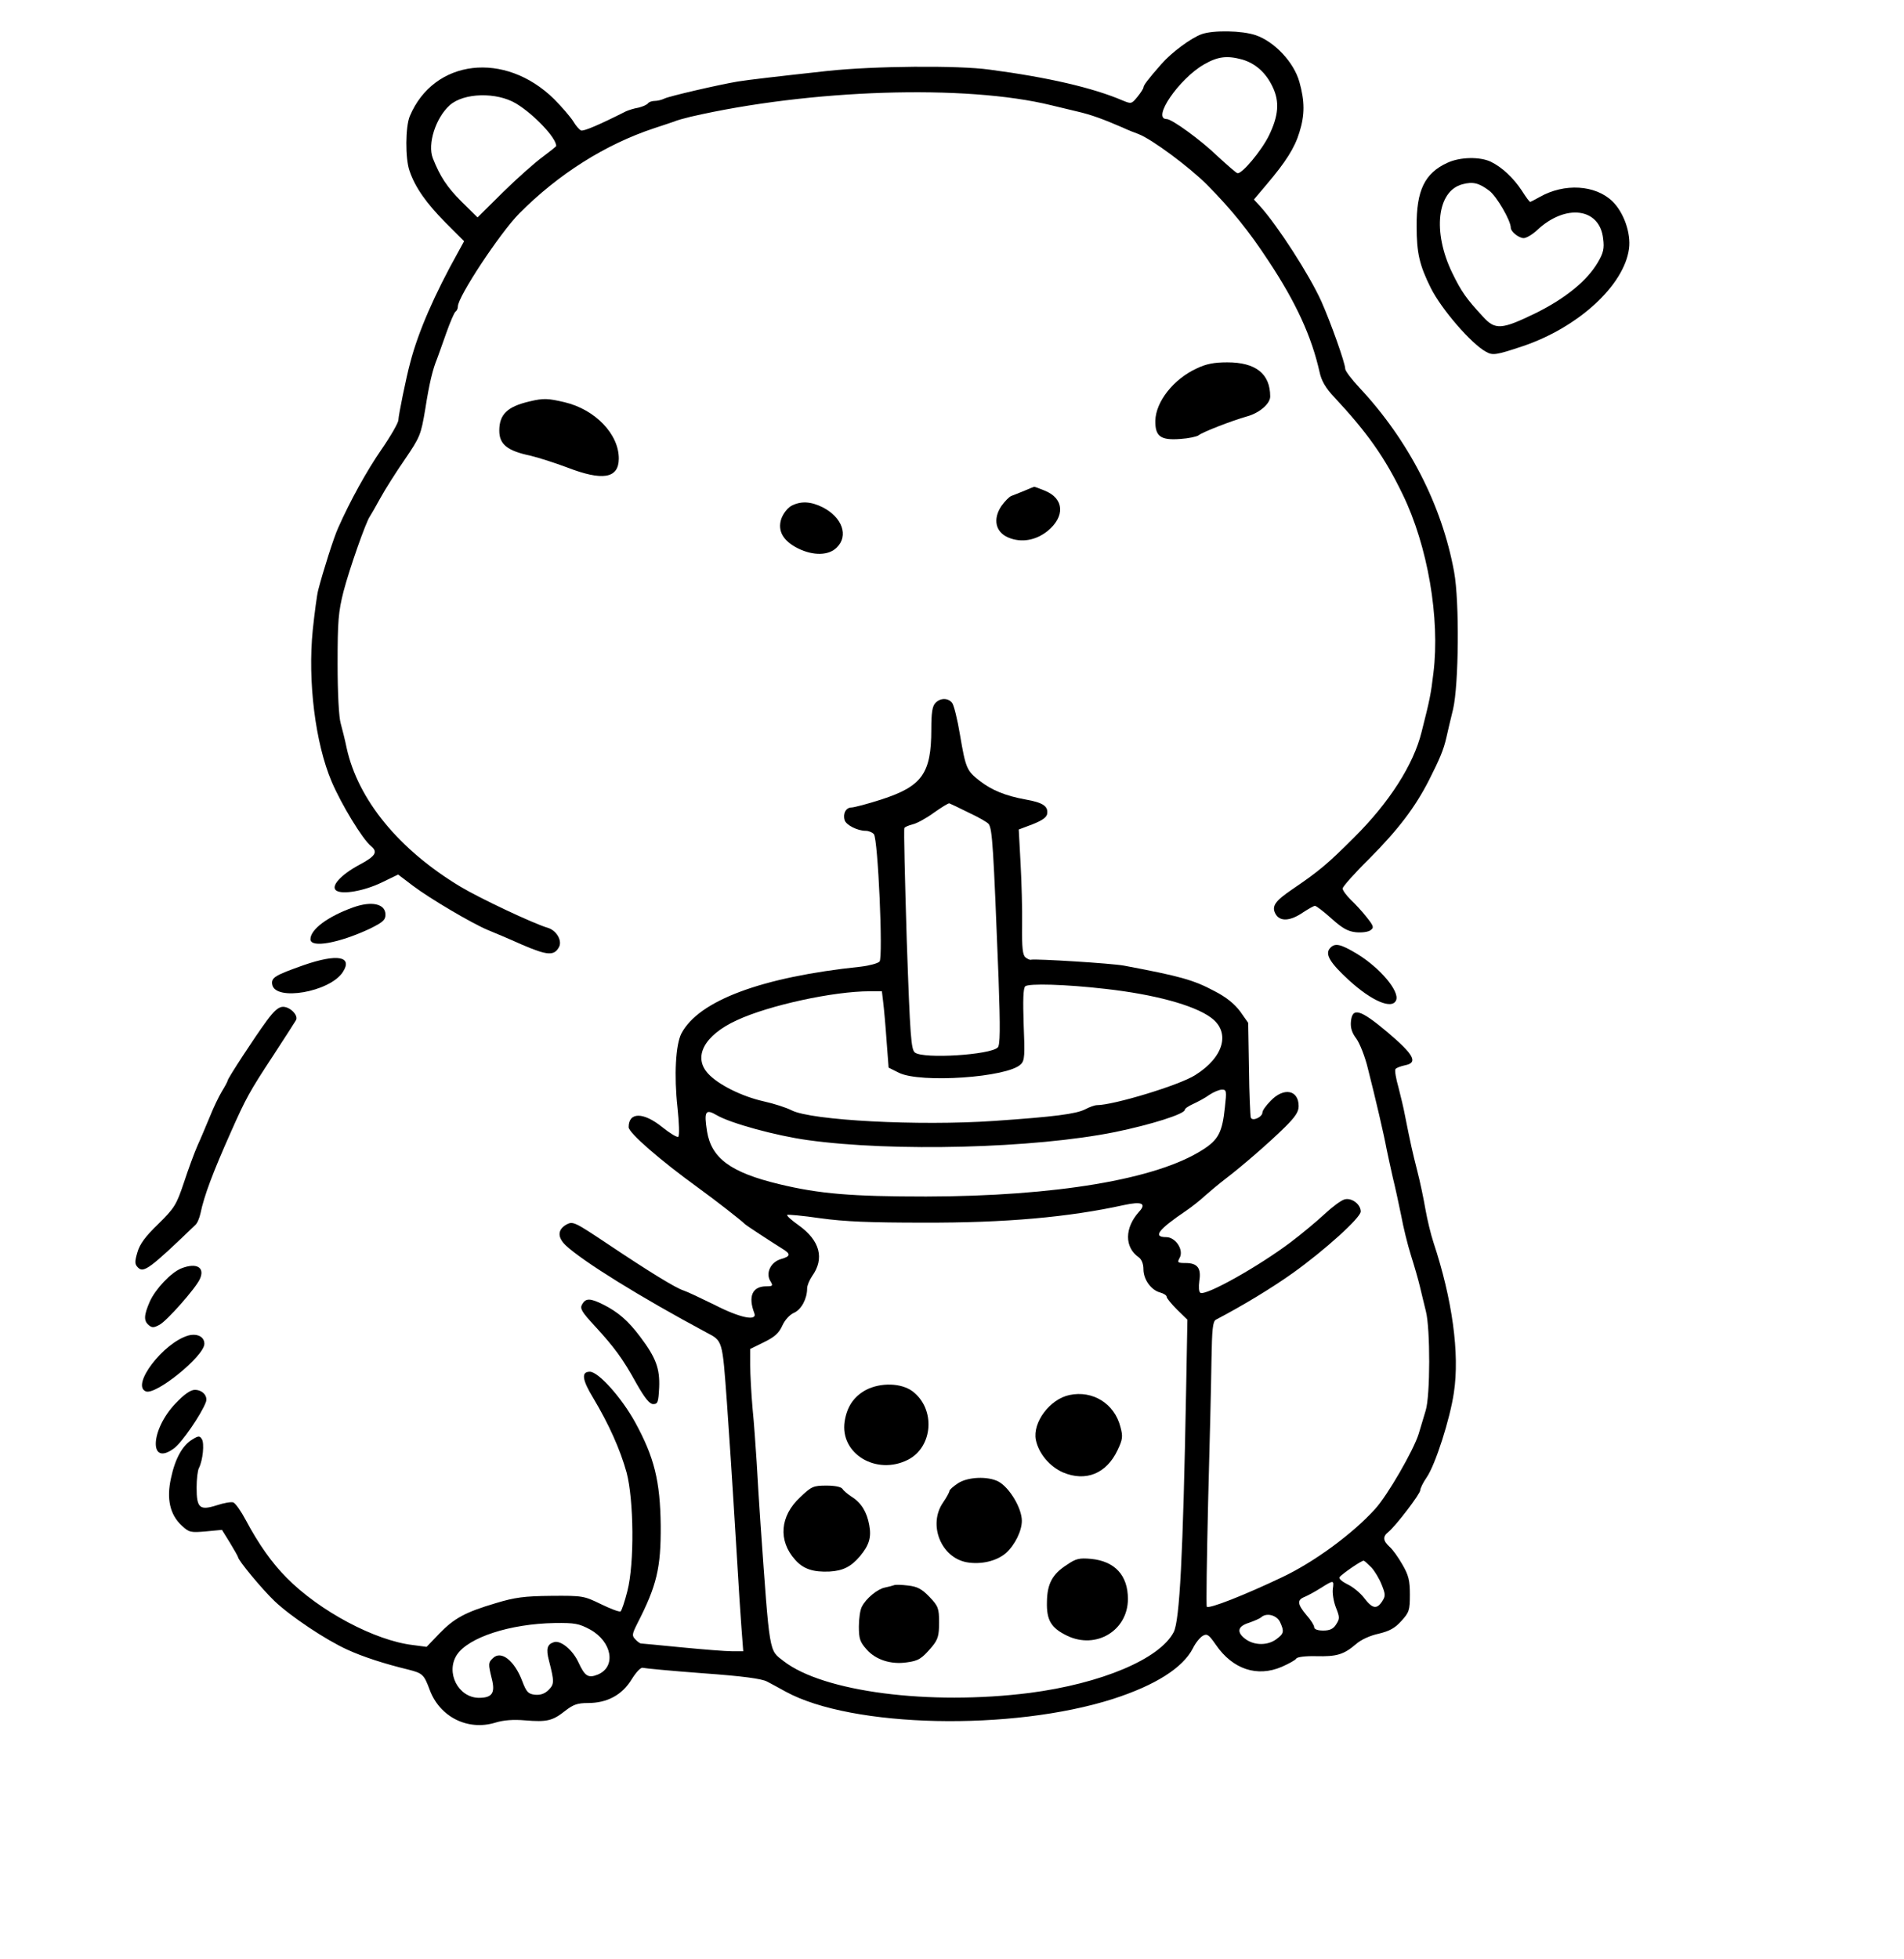 <?xml version="1.0" standalone="no"?>
<!DOCTYPE svg PUBLIC "-//W3C//DTD SVG 20010904//EN"
 "http://www.w3.org/TR/2001/REC-SVG-20010904/DTD/svg10.dtd">
<svg version="1.0" xmlns="http://www.w3.org/2000/svg"
 width="736pt" height="757pt" viewBox="0 0 736 757"
 preserveAspectRatio="xMidYMid meet">

<g transform="translate(0,757) scale(0.1,-0.1)"
fill="#000000" stroke="none">
<path d="M4645 7438 c-41 -15 -116 -70 -156 -116 -52 -59 -69 -82 -69 -90 0
-4 -10 -20 -23 -36 -23 -28 -24 -28 -58 -14 -115 49 -287 89 -514 119 -122 17
-448 14 -625 -5 -201 -22 -304 -34 -348 -41 -72 -12 -267 -57 -284 -66 -10 -5
-27 -9 -37 -9 -11 0 -22 -4 -26 -9 -3 -5 -20 -13 -37 -17 -18 -3 -39 -10 -48
-14 -105 -53 -164 -78 -174 -74 -7 3 -20 18 -30 35 -10 16 -43 55 -74 86 -190
187 -465 155 -558 -66 -17 -41 -18 -163 -1 -211 22 -65 66 -126 139 -200 l72
-72 -23 -42 c-91 -163 -154 -307 -185 -426 -15 -54 -46 -206 -46 -223 0 -10
-29 -61 -65 -113 -58 -84 -122 -200 -168 -304 -16 -34 -59 -170 -77 -240 -5
-19 -14 -88 -21 -154 -20 -199 10 -438 73 -586 38 -89 119 -222 152 -249 28
-23 18 -39 -46 -73 -72 -39 -111 -83 -88 -99 24 -16 106 -2 175 31 l64 31 58
-44 c65 -49 226 -144 288 -170 22 -9 82 -34 133 -57 98 -42 124 -44 143 -9 13
25 -10 64 -43 74 -55 16 -263 114 -338 159 -238 143 -396 336 -440 536 -6 30
-17 73 -23 95 -7 24 -12 115 -12 230 0 166 3 201 23 280 23 88 87 270 102 290
4 6 22 37 40 70 18 33 61 101 95 150 59 87 62 94 79 195 16 102 29 154 46 195
4 11 20 55 35 98 15 42 31 80 36 83 5 3 9 12 9 20 0 38 163 284 237 359 151
152 332 267 523 330 30 10 64 21 75 25 11 5 40 13 65 19 461 106 1063 126
1395 44 33 -8 78 -19 100 -24 52 -12 99 -29 175 -62 19 -9 47 -20 61 -25 52
-20 196 -127 265 -196 94 -95 162 -179 238 -295 106 -160 166 -291 197 -429 7
-33 23 -61 57 -97 127 -136 195 -232 264 -375 97 -199 145 -479 119 -690 -10
-84 -14 -103 -46 -229 -31 -125 -124 -271 -260 -406 -102 -102 -135 -130 -238
-200 -68 -46 -82 -66 -67 -95 17 -32 57 -30 109 6 20 13 40 24 44 24 5 0 34
-22 64 -49 42 -38 64 -50 95 -53 22 -2 47 1 56 8 14 10 12 16 -15 50 -17 22
-45 52 -62 68 -17 17 -31 36 -31 43 0 7 46 59 103 115 112 113 177 198 231
304 41 81 56 116 67 164 4 19 16 69 26 110 22 95 25 415 4 530 -47 258 -176
509 -366 712 -30 32 -55 65 -55 73 0 22 -56 179 -92 260 -47 104 -168 291
-236 367 l-25 27 49 58 c74 87 109 142 127 202 21 67 21 119 0 194 -21 76 -96
156 -169 181 -53 18 -163 20 -209 4z m157 -98 c51 -15 92 -51 118 -107 27 -57
22 -111 -15 -187 -29 -59 -106 -151 -122 -145 -6 2 -40 32 -76 65 -65 63 -177
144 -197 144 -59 0 47 155 144 211 54 31 89 35 148 19z m-2807 -170 c68 -41
155 -132 155 -164 0 -2 -24 -21 -52 -42 -29 -21 -98 -82 -153 -136 l-99 -98
-62 61 c-56 56 -83 97 -111 168 -21 55 11 155 65 204 54 49 182 52 257 7z"/>
<path d="M5595 6941 c-88 -40 -120 -107 -119 -246 0 -102 11 -150 55 -238 41
-82 157 -216 213 -246 26 -15 39 -13 141 21 215 72 393 235 412 377 8 60 -20
140 -64 183 -66 64 -186 71 -281 17 -18 -10 -35 -19 -37 -19 -3 0 -17 19 -32
43 -33 50 -77 91 -120 112 -42 20 -119 19 -168 -4z m162 -108 c28 -21 83 -115
83 -143 0 -15 31 -40 50 -40 10 0 34 14 52 31 110 103 242 86 255 -33 5 -38 1
-55 -20 -91 -42 -72 -126 -140 -241 -197 -132 -64 -156 -66 -204 -13 -64 69
-83 96 -119 170 -76 158 -58 315 40 341 41 11 64 5 104 -25z"/>
<path d="M4625 6146 c-89 -41 -157 -128 -159 -201 -1 -61 20 -77 97 -71 32 2
63 9 70 14 16 13 130 57 187 73 48 13 90 49 90 77 0 88 -56 132 -166 132 -51
0 -82 -6 -119 -24z"/>
<path d="M2047 6019 c-86 -20 -117 -50 -117 -113 0 -53 31 -78 122 -97 29 -7
92 -27 140 -45 137 -53 199 -43 200 33 1 95 -91 191 -210 219 -64 15 -81 16
-135 3z"/>
<path d="M3960 5674 c-19 -8 -42 -17 -50 -20 -9 -3 -26 -21 -39 -39 -34 -51
-23 -101 27 -122 50 -21 106 -11 151 25 69 56 65 126 -10 156 -22 9 -40 16
-42 15 -1 0 -18 -7 -37 -15z"/>
<path d="M3058 5615 c-15 -9 -31 -30 -38 -50 -15 -46 7 -85 65 -114 59 -29
119 -28 150 4 46 45 21 116 -55 155 -46 23 -85 25 -122 5z"/>
<path d="M3616 4854 c-12 -12 -16 -37 -16 -102 0 -171 -36 -220 -193 -271 -53
-17 -106 -31 -116 -31 -21 0 -34 -24 -26 -49 6 -19 50 -41 81 -41 12 0 26 -6
32 -13 16 -19 36 -475 22 -492 -6 -7 -39 -16 -73 -20 -383 -40 -626 -131 -693
-258 -22 -43 -29 -161 -15 -287 6 -57 8 -107 3 -112 -4 -4 -32 13 -62 37 -73
59 -130 59 -130 0 0 -22 122 -128 270 -235 65 -47 165 -125 180 -140 5 -5 98
-66 143 -94 35 -21 34 -30 -5 -41 -40 -12 -59 -55 -40 -85 11 -18 9 -20 -16
-20 -54 0 -71 -39 -46 -104 12 -32 -56 -18 -155 33 -53 26 -106 51 -119 55
-31 10 -132 72 -292 179 -129 86 -135 89 -160 76 -35 -20 -36 -49 -3 -81 68
-63 289 -200 543 -336 64 -34 62 -26 80 -272 10 -145 16 -226 40 -620 5 -85
12 -197 16 -248 l7 -92 -44 0 c-24 0 -111 7 -194 15 -82 8 -153 15 -157 15 -4
0 -14 7 -22 16 -14 14 -13 20 8 62 75 146 91 215 90 377 -2 173 -25 265 -99
400 -53 96 -142 195 -175 195 -34 0 -30 -31 14 -103 59 -99 103 -196 128 -286
28 -105 31 -351 3 -459 -10 -40 -22 -75 -26 -78 -5 -3 -39 10 -76 28 -66 32
-70 33 -193 32 -104 -1 -140 -6 -213 -28 -118 -35 -161 -58 -219 -118 l-49
-51 -53 7 c-146 17 -361 131 -488 260 -57 57 -109 131 -158 223 -18 34 -40 65
-48 68 -8 3 -37 -2 -64 -11 -66 -21 -78 -11 -78 68 0 33 4 67 9 76 15 29 22
96 11 112 -8 13 -13 13 -37 -2 -37 -22 -66 -73 -82 -149 -18 -80 -4 -141 41
-183 29 -27 35 -28 93 -23 l63 6 31 -50 c17 -28 31 -53 31 -55 0 -12 92 -123
141 -170 62 -59 198 -150 282 -188 59 -27 141 -54 236 -77 55 -14 60 -19 82
-78 39 -105 147 -159 253 -127 32 10 70 13 116 9 84 -7 106 -2 155 37 31 24
47 30 88 30 74 0 132 31 169 92 18 29 36 47 43 44 7 -2 111 -12 232 -21 154
-11 227 -21 248 -32 17 -9 49 -26 72 -39 256 -140 875 -153 1266 -28 164 53
269 120 308 195 10 21 28 43 39 49 16 9 23 4 50 -35 65 -95 160 -126 255 -85
27 12 53 26 56 32 4 6 36 10 76 9 80 -2 107 6 154 46 20 18 56 34 89 41 41 10
62 21 87 49 30 33 33 41 33 102 0 54 -5 75 -29 116 -16 28 -38 59 -50 69 -25
23 -27 39 -4 57 29 24 123 147 123 161 0 7 11 30 25 50 34 50 90 225 105 327
23 150 -6 361 -79 581 -10 30 -24 88 -31 128 -7 41 -21 108 -32 150 -18 71
-25 101 -48 217 -4 22 -15 68 -24 103 -10 34 -15 66 -12 71 3 5 19 11 37 15
52 10 35 41 -69 129 -105 88 -135 96 -140 39 -2 -23 4 -43 21 -65 13 -18 34
-70 45 -117 29 -114 62 -255 72 -310 5 -25 16 -74 24 -110 9 -36 23 -101 32
-145 8 -44 25 -114 38 -155 13 -41 29 -96 35 -122 6 -27 17 -69 23 -95 17 -67
17 -326 -1 -383 -7 -25 -20 -65 -27 -90 -20 -64 -121 -239 -169 -291 -87 -96
-236 -205 -359 -263 -145 -69 -282 -123 -291 -114 -3 3 0 184 5 404 6 219 12
466 13 548 2 121 5 150 17 157 105 55 217 123 297 180 122 87 263 214 263 238
0 28 -35 54 -62 47 -13 -3 -48 -29 -78 -57 -30 -28 -89 -77 -130 -108 -123
-93 -329 -209 -350 -196 -6 4 -7 22 -4 46 8 49 -7 69 -53 69 -31 0 -33 2 -23
20 17 31 -16 80 -52 80 -53 0 -31 29 77 102 22 15 55 41 73 58 18 16 54 46 80
66 63 48 166 137 230 200 39 39 52 58 52 80 0 63 -57 74 -108 21 -18 -18 -32
-38 -32 -45 0 -18 -39 -36 -45 -20 -2 7 -6 92 -7 190 l-3 176 -31 44 c-22 29
-53 55 -100 79 -81 43 -131 57 -349 98 -48 9 -341 27 -359 23 -4 -2 -15 3 -22
9 -11 9 -14 38 -13 123 1 61 -2 170 -6 241 l-7 130 53 20 c38 15 55 27 57 41
4 29 -16 43 -84 55 -77 14 -131 36 -177 72 -50 39 -54 48 -76 177 -10 61 -24
117 -31 125 -16 19 -45 19 -64 -1z m129 -424 c39 -18 73 -38 77 -44 14 -21 18
-86 38 -596 7 -197 6 -258 -3 -267 -29 -29 -286 -45 -320 -20 -15 11 -19 58
-32 437 -7 233 -12 427 -9 431 2 4 17 10 32 14 15 3 52 23 82 45 30 21 57 38
60 36 3 -1 37 -17 75 -36z m530 -681 c186 -21 339 -62 405 -110 78 -56 52
-153 -60 -223 -61 -39 -316 -116 -380 -116 -8 0 -28 -7 -45 -16 -35 -18 -119
-29 -353 -45 -290 -20 -706 2 -782 41 -19 10 -68 26 -109 35 -84 19 -174 64
-213 106 -61 65 -16 149 110 207 125 58 374 112 514 112 l47 0 5 -42 c3 -24 9
-90 13 -148 l8 -105 40 -20 c83 -41 421 -18 471 33 15 14 16 35 11 153 -3 94
-2 140 6 148 12 12 156 8 312 -10z m460 -456 c-10 -98 -25 -127 -87 -166 -178
-114 -569 -179 -1068 -180 -287 0 -412 10 -569 48 -187 45 -261 100 -278 204
-12 77 -6 88 38 62 53 -31 228 -79 351 -96 330 -46 875 -32 1188 31 141 29
270 70 270 86 0 5 15 15 33 23 17 8 46 23 62 35 17 11 38 20 49 20 17 0 18 -6
11 -67z m-332 -405 c-56 -62 -57 -137 -1 -176 11 -8 18 -25 18 -46 0 -40 30
-81 65 -90 14 -4 25 -11 25 -17 0 -5 18 -27 40 -49 l40 -39 -5 -273 c-12 -642
-25 -889 -48 -934 -54 -104 -280 -199 -557 -235 -387 -49 -798 4 -951 123 -57
44 -53 20 -89 528 -5 74 -12 182 -15 240 -4 58 -10 152 -16 209 -5 58 -9 132
-9 167 l0 62 53 26 c41 20 58 35 71 64 10 22 29 43 46 50 28 13 50 54 50 94 0
11 9 32 19 47 49 68 31 138 -52 197 -27 19 -47 37 -44 40 2 2 60 -3 128 -13
93 -13 193 -17 399 -17 318 -1 561 21 775 68 69 15 88 6 58 -26z m898 -1374
c13 -14 31 -44 40 -67 15 -37 15 -44 2 -64 -21 -32 -38 -29 -70 13 -15 20 -45
44 -65 53 -20 10 -34 22 -30 27 8 12 84 64 93 64 3 0 16 -12 30 -26z m-149
-84 c-2 -16 3 -48 12 -71 15 -38 15 -43 1 -65 -11 -18 -25 -24 -50 -24 -22 0
-35 5 -35 13 0 7 -13 28 -30 47 -35 42 -37 58 -7 70 12 5 40 20 62 34 51 32
52 32 47 -4z m-204 -127 c17 -37 15 -45 -15 -67 -33 -24 -83 -24 -117 0 -37
27 -33 50 12 64 20 7 41 16 47 21 20 19 60 9 73 -18z m-2667 -29 c85 -47 102
-144 30 -174 -37 -15 -50 -7 -75 47 -22 48 -69 87 -95 78 -26 -8 -31 -26 -19
-71 21 -82 21 -91 -2 -114 -14 -14 -31 -20 -52 -18 -26 3 -33 10 -49 52 -30
80 -82 121 -114 89 -18 -17 -18 -22 -4 -79 14 -55 2 -74 -50 -74 -80 1 -129
98 -85 166 45 68 206 120 378 123 78 1 94 -2 137 -25z"/>
<path d="M3348 2200 c-48 -26 -74 -65 -83 -122 -19 -125 123 -210 245 -148 97
50 107 196 18 264 -44 33 -123 35 -180 6z"/>
<path d="M4134 2180 c-76 -16 -143 -106 -130 -173 11 -53 53 -103 105 -126 88
-37 168 -5 211 86 20 42 21 53 11 90 -23 90 -107 142 -197 123z"/>
<path d="M3703 1839 c-18 -12 -33 -25 -33 -30 0 -4 -11 -25 -25 -45 -58 -85
-8 -211 91 -230 55 -10 116 4 152 35 35 31 62 86 62 125 0 49 -48 129 -91 152
-41 21 -118 18 -156 -7z"/>
<path d="M3093 1785 c-78 -72 -86 -168 -19 -242 31 -35 69 -48 133 -45 52 3
83 19 117 59 36 43 45 73 36 121 -9 50 -31 86 -68 109 -15 10 -31 23 -35 30
-5 8 -29 13 -62 13 -51 0 -58 -3 -102 -45z"/>
<path d="M4124 1524 c-56 -36 -76 -73 -77 -143 -2 -71 16 -101 78 -131 112
-54 235 20 235 142 0 91 -50 146 -143 155 -45 4 -58 1 -93 -23z"/>
<path d="M3455 1445 c-5 -2 -21 -6 -35 -9 -29 -6 -72 -42 -88 -73 -7 -12 -12
-47 -12 -77 0 -47 4 -60 30 -89 35 -40 94 -59 155 -50 46 6 58 14 98 61 23 28
27 43 27 93 0 55 -3 63 -37 99 -30 31 -47 40 -83 44 -25 3 -49 4 -55 1z"/>
<path d="M1365 4064 c-98 -35 -165 -85 -165 -123 0 -35 110 -15 228 40 51 25
62 34 62 55 0 42 -53 54 -125 28z"/>
<path d="M5140 3905 c-18 -22 1 -55 73 -121 89 -82 169 -116 184 -78 13 35
-63 125 -152 179 -65 39 -86 43 -105 20z"/>
<path d="M1174 3841 c-110 -39 -126 -48 -122 -74 10 -67 223 -30 273 47 40 61
-21 72 -151 27z"/>
<path d="M1031 3626 c-45 -61 -151 -223 -151 -231 0 -3 -10 -22 -23 -43 -12
-20 -33 -64 -46 -97 -14 -33 -34 -82 -47 -110 -12 -27 -36 -92 -53 -144 -29
-86 -36 -98 -99 -160 -50 -48 -72 -78 -81 -110 -11 -37 -10 -46 2 -58 22 -23
46 -5 222 164 8 7 16 27 20 45 14 68 48 158 117 313 59 133 73 158 163 295 45
69 85 131 89 138 11 18 -22 52 -50 52 -17 0 -35 -16 -63 -54z"/>
<path d="M700 2669 c-39 -16 -99 -79 -121 -128 -23 -53 -24 -74 -4 -91 13 -11
20 -10 41 1 28 14 140 141 156 176 22 46 -12 66 -72 42z"/>
<path d="M2250 2530 c-9 -16 -1 -29 48 -82 78 -85 109 -127 162 -223 33 -58
51 -80 65 -80 18 0 20 8 23 64 3 73 -12 115 -74 197 -46 61 -84 94 -141 123
-52 26 -69 26 -83 1z"/>
<path d="M728 2410 c-97 -28 -223 -193 -164 -216 39 -15 226 137 226 184 0 27
-27 41 -62 32z"/>
<path d="M679 2148 c-99 -103 -104 -248 -5 -173 30 23 104 130 122 178 8 23
-13 47 -43 47 -16 0 -41 -17 -74 -52z"/>
</g>
</svg>
